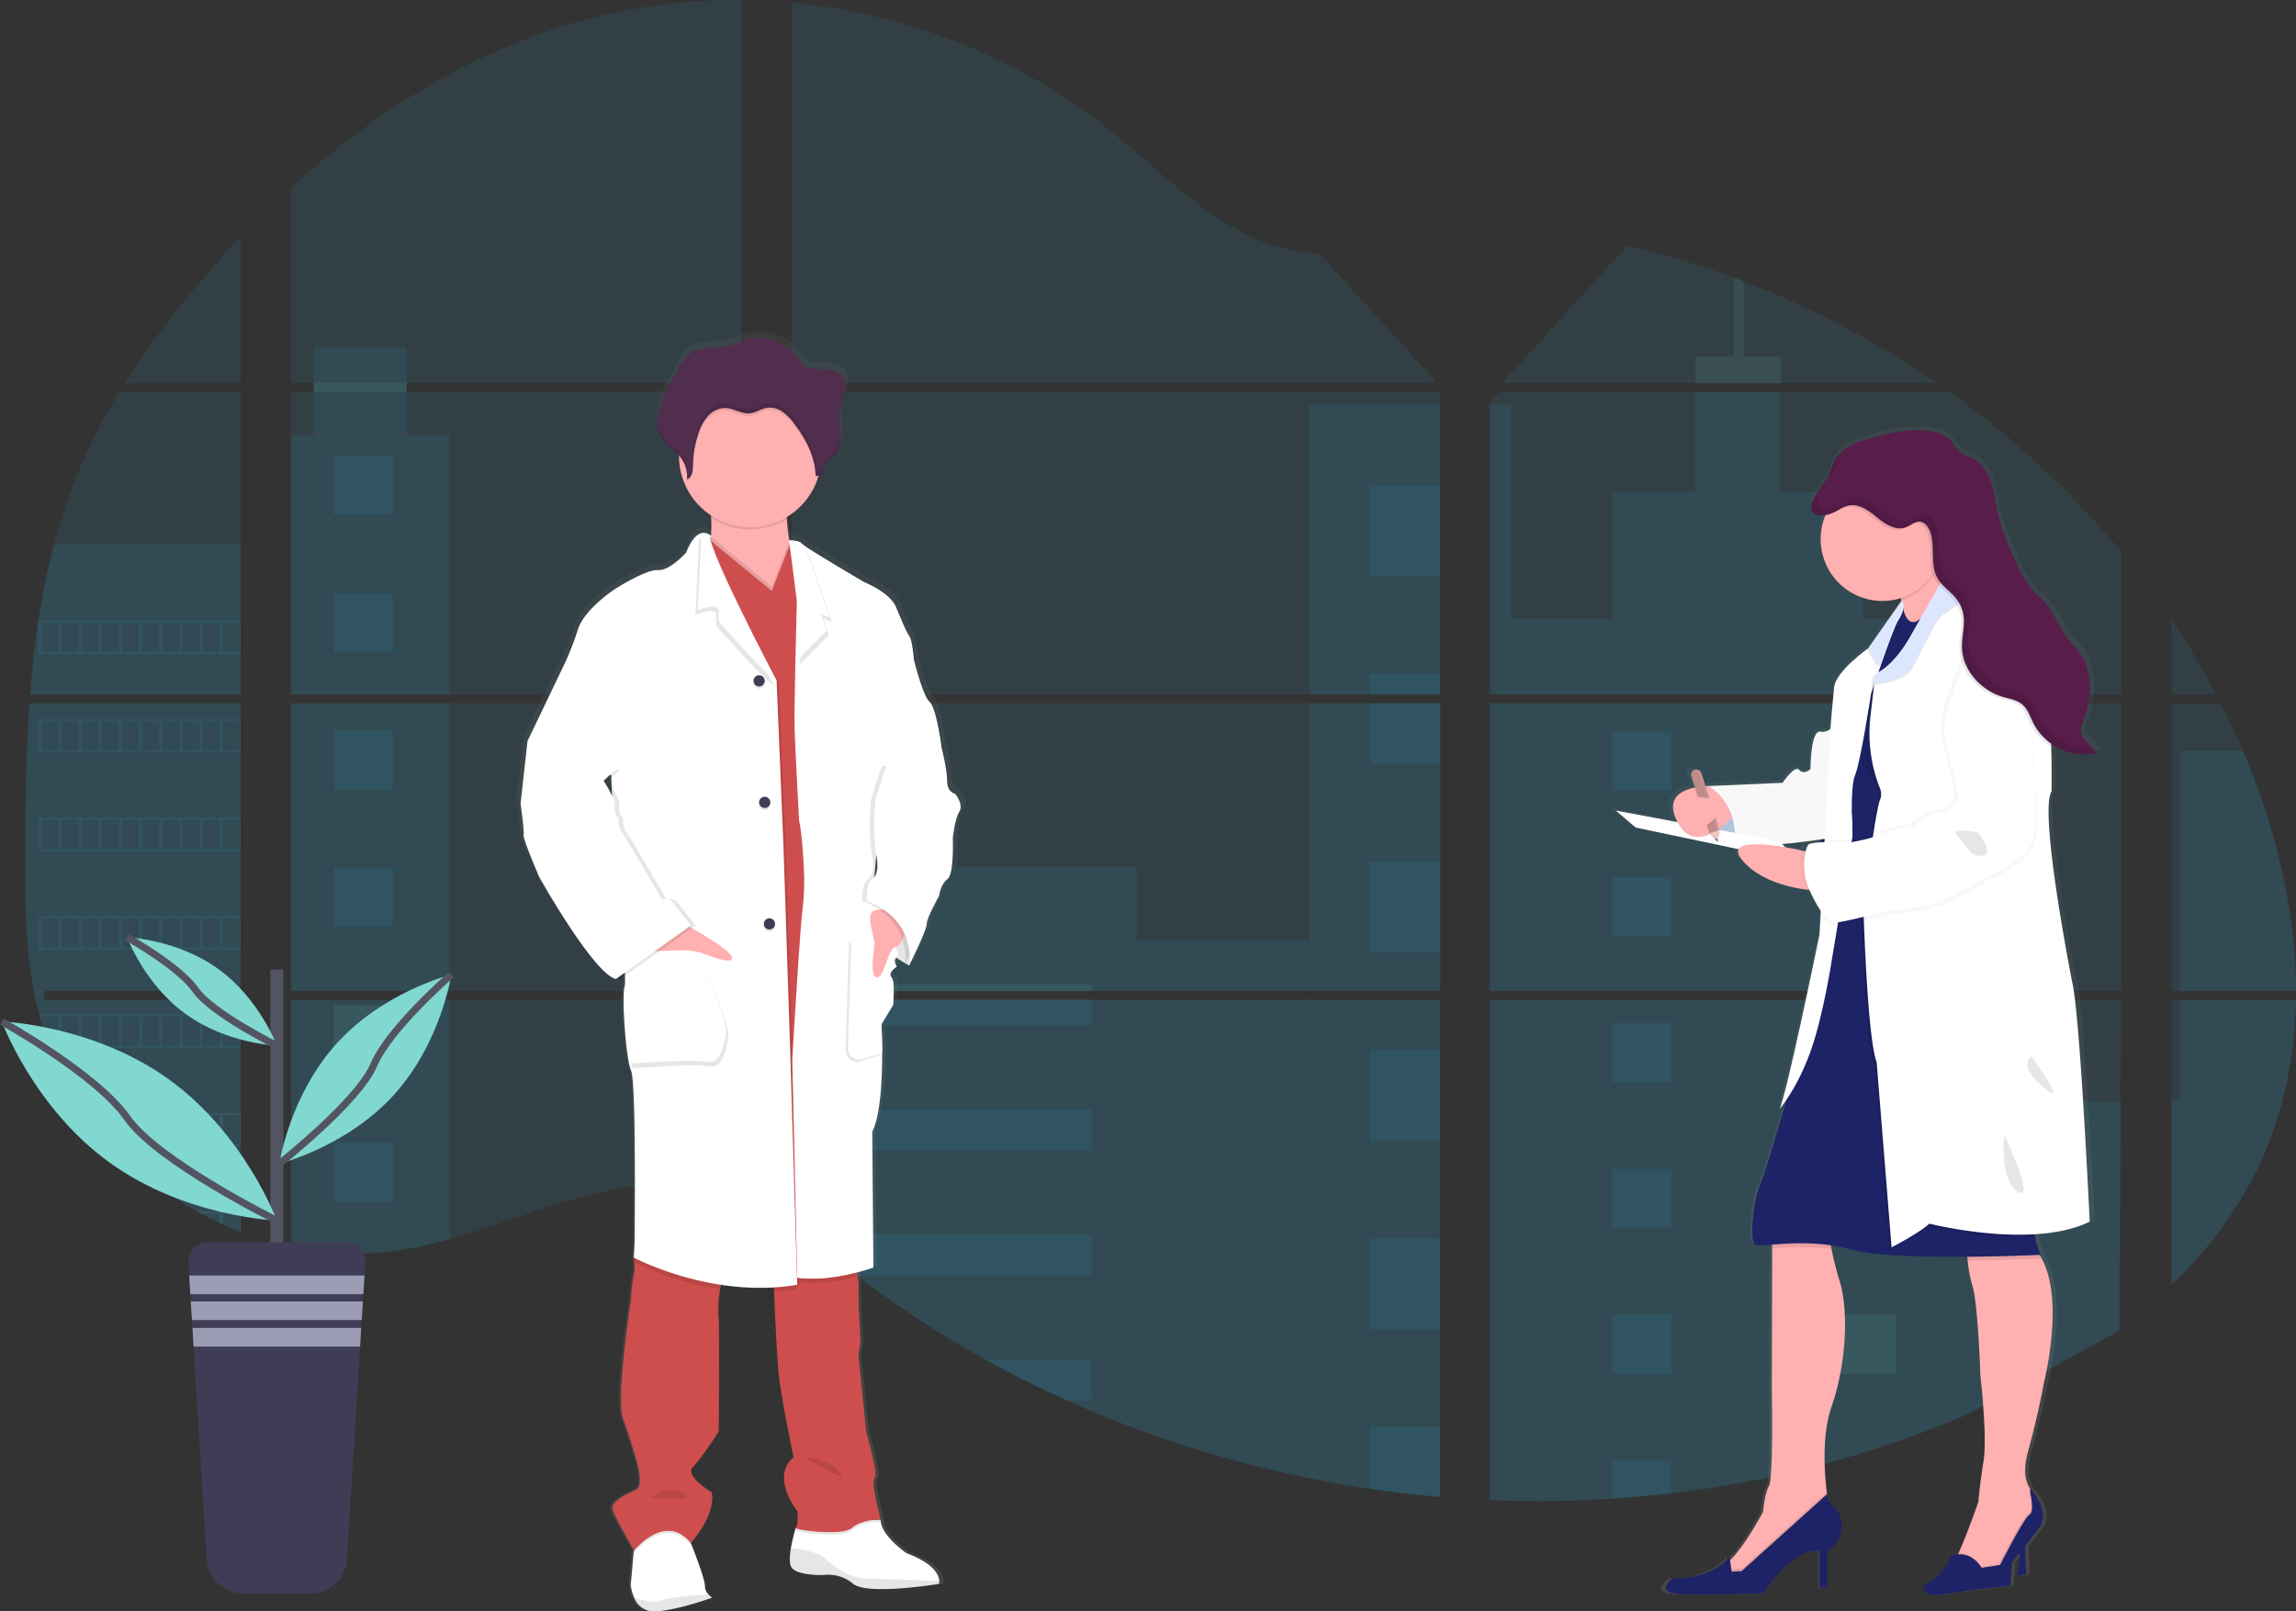 <svg xmlns="http://www.w3.org/2000/svg" xmlns:xlink="http://www.w3.org/1999/xlink" width="645.485" height="453" viewBox="0 0 645.485 453">
  <rect x="0" y="0" width="645.485" height="453" fill="#333333" stroke="none"/>
  <defs>
    <linearGradient id="linear-gradient" x1="0.5" y1="1" x2="0.5" gradientUnits="objectBoundingBox">
      <stop offset="0" stop-color="gray" stop-opacity="0.251"/>
      <stop offset="0.54" stop-color="gray" stop-opacity="0.122"/>
      <stop offset="1" stop-color="gray" stop-opacity="0.102"/>
    </linearGradient>
    <linearGradient id="linear-gradient-2" x1="0.5" y1="1" x2="0.5" y2="0" xlink:href="#linear-gradient"/>
  </defs>
  <g id="Illustration" transform="translate(0.485 -40.178)">
    <path id="Path_128" data-name="Path 128" d="M60.216,396.83H119.57v80.9H64.562c-.146.83-.287,1.667-.439,2.5H119.57v65.243c-.1-.029-.187-.064-.281-.1-1.567-.62-3.123-1.275-4.679-1.977l-.994-.45q-2.339-1.105-4.679-2.339c-.544-.286-1.088-.585-1.626-.889A97.327,97.327,0,0,1,83.989,521.5c-.2-.193-.386-.4-.585-.585-.947-1.029-1.877-2.07-2.778-3.135l-.994-1.17c-1.064-1.3-2.094-2.643-3.094-4-.146-.2-.287-.4-.439-.585a87.066,87.066,0,0,1-10.059-18.188c-.082-.193-.152-.4-.228-.585q-1.2-3.1-2.135-6.258c-.269-.883-.526-1.754-.749-2.673-.082-.269-.152-.532-.216-.8C59.392,470.558,59,457.09,59,443.715v-4.679c0-5.41.064-10.854.158-16.293,0-1.409.058-2.813.088-4.228q.123-5.386.351-10.772c.035-1,.082-1.994.135-2.988a16.928,16.928,0,0,1,.088-1.719C59.959,400.953,60.076,398.889,60.216,396.83Z" transform="translate(-52.403 -158.974)" fill="#29abe3" opacity="0.1"/>
    <path id="Path_129" data-name="Path 129" d="M139.457,213.6H106.9a246.8,246.8,0,0,1,17.317-23.837c4.836-5.942,9.942-11.731,15.24-17.311Z" transform="translate(-72.29 -65.704)" fill="#29abe3" opacity="0.1"/>
    <path id="Path_130" data-name="Path 130" d="M120.566,247.09v85.068H61.4c0-.246.041-.5.058-.743.053-.673.105-1.345.164-2.012.064-.784.135-1.573.211-2.339s.158-1.7.246-2.55.17-1.708.269-2.556.187-1.7.292-2.538.2-1.7.31-2.538c.088-.7.181-1.4.275-2.1.134-.988.275-1.983.427-2.965a2.735,2.735,0,0,1,.064-.439,202.292,202.292,0,0,1,4.357-21.358,157.951,157.951,0,0,1,7.339-21.638,162.439,162.439,0,0,1,11.041-21.264Z" transform="translate(-53.4 -96.744)" fill="#29abe3" opacity="0.1"/>
    <path id="Path_131" data-name="Path 131" d="M186.8,256.331V337.2H313.355V256.331Zm0,83.369v69.45c.724.152,1.442.3,2.154.421.969.187,1.932.357,2.919.5.187.029.38.058.584.076.385.064.782.117,1.168.169.975.134,1.944.246,2.919.333.461.047.928.088,1.4.123l1.127.088h0c.613.047,1.22.082,1.822.1.374,0,.747.035,1.133.047h4.163c.5,0,1,0,1.5-.047h.035a7.857,7.857,0,0,0,1.045-.047,2.439,2.439,0,0,0,.292,0,6.027,6.027,0,0,0,.864-.041h.2l1.956-.152c.642-.058,1.29-.134,1.944-.2l1.331-.158a116.3,116.3,0,0,0,16.026-3.414c11.8-3.3,23.353-7.91,35.152-11.289,15.255-4.355,32.11-6.495,46.852-1.169V339.7ZM313.355,166.3V58.633a162.489,162.489,0,0,0-41.119,4.829c-32.046,8.062-60.8,25.547-85.437,47.878v54.952h6.352v2.5H186.8v85.047H313.355V168.794H219.231v-2.5ZM475.909,129.93a52.368,52.368,0,0,1-22.938-6.676c-13.632-7.424-24.521-18.888-36.687-28.563C391,74.54,359.652,62.38,327.489,59.364V166.3H508.153l.449-.474ZM509.817,426.4V339.7H472.634c-.1-.368-.2-.742-.315-1.117.111.374.2.748.309,1.117H327.513v62.7c1.378,1.023,2.738,2.1,4.087,3.192h0c1.454,1.169,2.89,2.4,4.332,3.613l1.454,1.2c.695.585,1.4,1.169,2.1,1.719q2.1,1.707,4.244,3.367c.706.585,1.43,1.111,2.148,1.66a292.586,292.586,0,0,0,35.981,23.565q4.221,2.338,8.518,4.566c1.909.976,3.83,1.947,5.757,2.888q4.344,2.122,8.757,4.092h0a321.271,321.271,0,0,0,85.238,24.863q9.8,1.45,19.681,2.28V426.39h.584Zm-182.3-257.6v85.041H509.841V168.794Zm0,87.537V337.2H509.841V256.331Zm196.48.029V337.2H701.328V256.331ZM700.68,432.815l.625-93.114H523.992V480.336a317.572,317.572,0,0,0,34.27-.409h.2q8.174-.514,16.271-1.5h.123a299.332,299.332,0,0,0,83.6-22.337m77.065-186.445c-.666-1.573-1.36-3.133-2.067-4.677-1.319-2.923-2.715-5.764-4.151-8.605H715.469V337.2h34.983c-.017-22.893-5.8-46.276-14.911-67.585ZM715.469,339.73v80.089a114.72,114.72,0,0,0,24.176-32.65c7.21-14.9,10.509-31.024,10.777-47.452Zm0-106.934v21.045h12.541a228.082,228.082,0,0,0-12.523-21.075ZM595.2,137.741c-.922-.351-1.845-.707-2.773-1.052a252.9,252.9,0,0,0-29.956-9.014l-34.084,37.455h0l-.654.7.438.479H649.479a259.338,259.338,0,0,0-54.26-28.592Zm57.833,31.083H526.479l-2.487,2.28v82.732H701.352V213.761a252.816,252.816,0,0,0-48.3-44.967Z" transform="translate(-105.463 -18.446)" fill="#29abe3" opacity="0.1"/>
    <path id="Path_132" data-name="Path 132" d="M120.566,320.46v42.16H61.4c0-.246.041-.5.058-.743.053-.673.105-1.345.164-2.012.064-.784.135-1.573.211-2.339s.158-1.7.246-2.55.17-1.708.269-2.556.187-1.7.292-2.538.2-1.7.31-2.538c.088-.7.181-1.4.275-2.1.134-.988.275-1.983.427-2.965a2.735,2.735,0,0,1,.064-.439,202.29,202.29,0,0,1,4.357-21.358Z" transform="translate(-53.4 -127.218)" fill="#29abe3" opacity="0.1"/>
    <path id="Path_133" data-name="Path 133" d="M60.216,396.83H119.57v80.9H64.562c-.146.83-.287,1.667-.439,2.5H119.57v65.243c-.1-.029-.187-.064-.281-.1-1.567-.62-3.123-1.275-4.679-1.977l-.994-.45q-2.339-1.105-4.679-2.339c-.544-.286-1.088-.585-1.626-.889A97.327,97.327,0,0,1,83.989,521.5c-.2-.193-.386-.4-.585-.585-.947-1.029-1.877-2.07-2.778-3.135l-.994-1.17c-1.064-1.3-2.094-2.643-3.094-4-.146-.2-.287-.4-.439-.585a87.066,87.066,0,0,1-10.059-18.188c-.082-.193-.152-.4-.228-.585q-1.2-3.1-2.135-6.258c-.269-.883-.526-1.754-.749-2.673-.082-.269-.152-.532-.216-.8C59.392,470.558,59,457.09,59,443.715v-4.679c0-5.41.064-10.854.158-16.293,0-1.409.058-2.813.088-4.228q.123-5.386.351-10.772c.035-1,.082-1.994.135-2.988a16.928,16.928,0,0,1,.088-1.719C59.959,400.953,60.076,398.889,60.216,396.83Z" transform="translate(-52.403 -158.974)" fill="#29abe3" opacity="0.1"/>
    <path id="Path_134" data-name="Path 134" d="M184.188,191.759v72.892H139.56V191.759h6.363V167.08h26.118v24.679Z" transform="translate(-58.223 -29.234)" fill="#29abe3" opacity="0.1"/>
    <rect id="Rectangle_5" data-name="Rectangle 5" width="44.622" height="80.898" transform="translate(81.343 237.871)" fill="#29abe3" opacity="0.1"/>
    <path id="Path_135" data-name="Path 135" d="M186.8,539.44h44.628v67.255a116.443,116.443,0,0,1-16.053,3.409l-1.333.164c-.655.076-1.3.14-1.947.2s-1.31.111-1.959.152h-.2c-.281,0-.585.035-.86.041h-.3c-.351,0-.7.035-1.053.047h0c-.5.029-.994.035-1.5.041h-4.141l-1.129-.041c-.585,0-1.216-.064-1.825-.105h0L198,610.525l-1.4-.129c-.982-.088-1.959-.2-2.924-.333l-1.17-.164-.585-.082c-.977-.152-1.942-.316-2.924-.5-.719-.123-1.433-.275-2.158-.421Z" transform="translate(-105.463 -218.197)" fill="#29abe3" opacity="0.1"/>
    <rect id="Rectangle_6" data-name="Rectangle 6" width="36.797" height="81.495" transform="translate(367.55 153.912)" fill="#29abe3" opacity="0.1"/>
    <path id="Path_136" data-name="Path 136" d="M563.226,338.19v80.9H380.58V384.2h97.285v20.586h48.558V338.19Z" transform="translate(-158.752 -100.319)" fill="#29abe3" opacity="0.1"/>
    <path id="Path_137" data-name="Path 137" d="M611.045,625.388h-.585V678.46q-9.884-.836-19.708-2.275a322.156,322.156,0,0,1-85.419-24.925q-11.773-5.3-23.065-11.568a294.317,294.317,0,0,1-36.048-23.574q-4.3-3.3-8.5-6.749c-1.936-1.6-3.86-3.234-5.807-4.825-1.351-1.094-2.714-2.17-4.094-3.2v-62.7H573.177c-.1-.374-.2-.749-.3-1.117.111.368.216.743.316,1.117H610.46v86.706C610.659,625.359,610.852,625.376,611.045,625.388Z" transform="translate(-205.993 -217.441)" fill="#29abe3" opacity="0.1"/>
    <path id="Path_138" data-name="Path 138" d="M887.2,221.765H863.22v-7.451h10.749V192.12q1.4.509,2.784,1.047v21.147H887.2Z" transform="translate(-387.038 -73.902)" fill="#81d8d0" opacity="0.1"/>
    <path id="Path_139" data-name="Path 139" d="M903.922,332.158H786.209l.041.029-.053-.029H764.36V250.663h6.187V310.9h28.276V275.226h23.358V247.09h23.978v28.159h23.358v35.674h34.405Z" transform="translate(-346.218 -96.744)" fill="#29abe3" opacity="0.1"/>
    <path id="Path_140" data-name="Path 140" d="M764.36,396.82v80.9H903.922v-80.9ZM941.807,572.957,942,508.919H903.922V480.262H764.36v140.65a318.558,318.558,0,0,0,34.329-.409h.2q8.187-.515,16.3-1.5h.123a300.16,300.16,0,0,0,83.747-22.346" transform="translate(-346.218 -159.021)" fill="#29abe3" opacity="0.1"/>
    <path id="Path_141" data-name="Path 141" d="M1094.826,539.44h32.557c-.287,16.428-3.585,32.563-10.8,47.464a114.811,114.811,0,0,1-24.212,32.662V568.1h2.456Z" transform="translate(-482.401 -218.2)" fill="#29abe3" opacity="0.1"/>
    <path id="Path_142" data-name="Path 142" d="M1129.145,487.161H1096.57V419.55H1114.2C1123.32,440.867,1129.115,464.26,1129.145,487.161Z" transform="translate(-484.145 -168.388)" fill="#29abe3" opacity="0.1"/>
    <rect id="Rectangle_7" data-name="Rectangle 7" width="19.714" height="25.551" transform="translate(384.629 176.566)" fill="#29abe3" opacity="0.1"/>
    <rect id="Rectangle_8" data-name="Rectangle 8" width="19.714" height="5.883" transform="translate(384.629 229.51)" fill="#29abe3" opacity="0.1"/>
    <rect id="Rectangle_9" data-name="Rectangle 9" width="19.714" height="17.165" transform="translate(384.629 237.885)" fill="#29abe3" opacity="0.1"/>
    <rect id="Rectangle_10" data-name="Rectangle 10" width="19.714" height="25.551" transform="translate(384.629 282.447)" fill="#29abe3" opacity="0.1"/>
    <rect id="Rectangle_11" data-name="Rectangle 11" width="19.714" height="25.551" transform="translate(384.629 335.387)" fill="#29abe3" opacity="0.1"/>
    <path id="Path_143" data-name="Path 143" d="M726.128,673.779a3.234,3.234,0,0,1,.585.035h-.585v5.936H706.42V654.17h19.709Z" transform="translate(-321.792 -265.843)" fill="#29abe3" opacity="0.1"/>
    <path id="Path_144" data-name="Path 144" d="M726.128,744.71v19.738q-9.884-.836-19.709-2.275V744.71Z" transform="translate(-321.791 -303.458)" fill="#29abe3" opacity="0.1"/>
    <rect id="Rectangle_12" data-name="Rectangle 12" width="84.489" height="1.877" transform="translate(221.909 316.885)" fill="#81d8d0" opacity="0.1"/>
    <rect id="Rectangle_13" data-name="Rectangle 13" width="84.489" height="7.193" transform="translate(221.909 321.256)" fill="#29abe3" opacity="0.1"/>
    <rect id="Rectangle_14" data-name="Rectangle 14" width="84.489" height="11.568" transform="translate(221.909 352.017)" fill="#29abe3" opacity="0.1"/>
    <path id="Path_145" data-name="Path 145" d="M515.205,652.15v11.568H449.121q-4.3-3.287-8.5-6.749c-1.936-1.6-3.854-3.234-5.807-4.819Z" transform="translate(-208.818 -264.999)" fill="#29abe3" opacity="0.1"/>
    <path id="Path_146" data-name="Path 146" d="M550.956,712.228v11.556h-6.977q-11.761-5.3-23.06-11.574Z" transform="translate(-244.616 -289.965)" fill="#29abe3" opacity="0.1"/>
    <rect id="Rectangle_15" data-name="Rectangle 15" width="16.632" height="16.632" transform="translate(452.746 245.725)" fill="#29abe3" opacity="0.1"/>
    <rect id="Rectangle_16" data-name="Rectangle 16" width="16.632" height="16.632" transform="translate(93.32 168.26)" fill="#29abe3" opacity="0.1"/>
    <rect id="Rectangle_17" data-name="Rectangle 17" width="16.632" height="16.632" transform="translate(93.32 206.878)" fill="#29abe3" opacity="0.1"/>
    <rect id="Rectangle_18" data-name="Rectangle 18" width="16.632" height="16.632" transform="translate(93.32 245.497)" fill="#29abe3" opacity="0.1"/>
    <rect id="Rectangle_19" data-name="Rectangle 19" width="16.632" height="16.632" transform="translate(93.32 284.109)" fill="#29abe3" opacity="0.1"/>
    <rect id="Rectangle_20" data-name="Rectangle 20" width="16.632" height="16.632" transform="translate(93.32 322.727)" fill="#81d8d0" opacity="0.1"/>
    <rect id="Rectangle_21" data-name="Rectangle 21" width="16.632" height="16.632" transform="translate(93.32 361.345)" fill="#29abe3" opacity="0.1"/>
    <rect id="Rectangle_22" data-name="Rectangle 22" width="16.632" height="16.632" transform="translate(515.974 245.725)" fill="#81d8d0" opacity="0.1"/>
    <rect id="Rectangle_23" data-name="Rectangle 23" width="16.632" height="16.632" transform="translate(452.746 286.734)" fill="#29abe3" opacity="0.1"/>
    <rect id="Rectangle_24" data-name="Rectangle 24" width="16.632" height="16.632" transform="translate(515.974 286.734)" fill="#81d8d0" opacity="0.1"/>
    <rect id="Rectangle_25" data-name="Rectangle 25" width="16.632" height="16.632" transform="translate(452.746 327.737)" fill="#29abe3" opacity="0.1"/>
    <rect id="Rectangle_26" data-name="Rectangle 26" width="16.632" height="16.632" transform="translate(515.974 327.737)" fill="#81d8d0" opacity="0.1"/>
    <rect id="Rectangle_27" data-name="Rectangle 27" width="16.632" height="16.632" transform="translate(452.746 368.746)" fill="#29abe3" opacity="0.1"/>
    <rect id="Rectangle_28" data-name="Rectangle 28" width="16.632" height="16.632" transform="translate(515.974 368.746)" fill="#81d8d0" opacity="0.1"/>
    <rect id="Rectangle_29" data-name="Rectangle 29" width="16.632" height="16.632" transform="translate(452.746 409.736)" fill="#29abe3" opacity="0.1"/>
    <rect id="Rectangle_30" data-name="Rectangle 30" width="16.632" height="16.632" transform="translate(515.974 409.736)" fill="#81d8d0" opacity="0.1"/>
    <path id="Path_147" data-name="Path 147" d="M775.83,713.056V702.33h16.626v9.2Z" transform="translate(-323.084 -251.574)" fill="#29abe3" opacity="0.1"/>
    <path id="Path_148" data-name="Path 148" d="M65.24,357v9.515h56.921V357Zm5.673,8.919H66.269v-8.334h4.679Zm5.667,0H71.9v-8.334H76.58Zm5.655,0H77.556v-8.334h4.679Zm5.667,0H83.229v-8.334h4.679Zm5.661,0H88.884v-8.334h4.679Zm5.667,0H94.551v-8.334H99.23Zm5.667,0h-4.679v-8.334H104.9Zm5.661,0h-4.679v-8.334h4.679Zm5.661,0H111.54v-8.334h4.679Zm5.661,0H117.2v-8.334h4.679Z" transform="translate(-54.994 -142.392)" fill="#29abe3" opacity="0.1"/>
    <path id="Path_149" data-name="Path 149" d="M65.24,404.34v9.515h56.921V404.34Zm5.673,8.913H66.269v-8.31h4.679Zm5.667,0H71.9v-8.31H76.58Zm5.655,0H77.556v-8.31h4.679Zm5.667,0H83.229v-8.31h4.679Zm5.661,0H88.884v-8.31h4.679Zm5.667,0H94.551v-8.31H99.23Zm5.667,0h-4.679v-8.31H104.9Zm5.661,0h-4.679v-8.31h4.679Zm5.661,0H111.54v-8.31h4.679Zm5.661,0H117.2v-8.31h4.679Z" transform="translate(-54.994 -162.057)" fill="#29abe3" opacity="0.1"/>
    <path id="Path_150" data-name="Path 150" d="M65.24,451.7v9.533h56.921V451.7Zm5.673,8.913H66.269V452.3h4.679Zm5.667,0H71.9V452.3H76.58Zm5.655,0H77.556V452.3h4.679Zm5.667,0H83.229V452.3h4.679Zm5.661,0H88.884V452.3h4.679Zm5.667,0H94.551V452.3H99.23Zm5.667,0h-4.679V452.3H104.9Zm5.661,0h-4.679V452.3h4.679Zm5.661,0H111.54V452.3h4.679Zm5.661,0H117.2V452.3h4.679Z" transform="translate(-54.994 -181.731)" fill="#29abe3" opacity="0.1"/>
    <path id="Path_151" data-name="Path 151" d="M65.24,499.06v9.5h56.921v-9.5Zm5.673,8.913H66.269v-8.322h4.679Zm5.667,0H71.9v-8.322H76.58Zm5.655,0H77.556v-8.322h4.679Zm5.667,0H83.229v-8.322h4.679Zm5.661,0H88.884v-8.322h4.679Zm5.667,0H94.551v-8.322H99.23Zm5.667,0h-4.679v-8.322H104.9Zm5.661,0h-4.679v-8.322h4.679Zm5.661,0H111.54v-8.322h4.679Zm5.661,0H117.2v-8.322h4.679Z" transform="translate(-54.994 -201.404)" fill="#29abe3" opacity="0.1"/>
    <path id="Path_152" data-name="Path 152" d="M65.66,546.41c.228.895.485,1.79.754,2.673v-2.076h4.679v8.316h-2.5c.076.193.152.4.228.585h53.517v-9.5Zm11.112,8.913H72.093v-8.316h4.679Zm5.655,0H77.748v-8.316h4.679Zm5.667,0H83.4v-8.316h4.679Zm5.661,0H89.076v-8.316h4.679Zm5.667,0H94.743v-8.316h4.679Zm5.667,0H100.41v-8.316h4.679Zm5.661,0h-4.679v-8.316h4.679Zm5.661,0h-4.679v-8.316h4.679Zm5.661,0h-4.679v-8.316h4.679Z" transform="translate(-55.168 -221.074)" fill="#29abe3" opacity="0.1"/>
    <path id="Path_153" data-name="Path 153" d="M88.26,593.77c.146.187.287.4.439.585h3.094v3.994c.333.4.661.8,1,1.17v-5.187h4.679v8.345H95.576c.187.193.368.4.585.585h35.575V593.77Zm14.86,8.907H98.442v-8.31h4.679Zm5.667,0h-4.679v-8.31h4.679Zm5.667,0h-4.679v-8.31h4.679Zm5.661,0h-4.679v-8.31h4.679Zm5.661,0H121.1v-8.31h4.679Zm5.661,0h-4.679v-8.31h4.679Z" transform="translate(-64.551 -240.747)" fill="#81d8d0" opacity="0.1"/>
    <path id="Path_154" data-name="Path 154" d="M141.65,641.12c.532.3,1.076.585,1.626.889v-.292h4.679v2.632l.994.462v-3.094h4.679v5.059a1.46,1.46,0,0,0,.281.105v-5.76Z" transform="translate(-86.718 -260.416)" fill="#81d8d0" opacity="0.1"/>
    <path id="Path_155" data-name="Path 155" d="M550.952,330.369Zm-36.025,172.6ZM477.341,415.15c.111.374.2.749.31,1.117h0C477.557,415.9,477.458,415.525,477.341,415.15Zm73.612-84.8ZM197.72,242.78v2.5h26.124v-2.5ZM514.927,502.973ZM477.341,415.15c.111.374.2.749.31,1.117h0C477.557,415.9,477.458,415.525,477.341,415.15Zm73.612-84.8Zm-36.025,172.6ZM477.341,415.15c.111.374.2.749.31,1.117h0C477.557,415.9,477.458,415.525,477.341,415.15Z" transform="translate(-109.997 -95.004)" fill="#81d8d0" opacity="0.1"/>
    <path id="Path_156" data-name="Path 156" d="M420.316,346.9s-2.3-.322-2.3-3.679-1.649-9.626-1.649-9.626h0c0-.029-1.427-10.919-3.4-12.65s-4.5-11.9-4.5-11.9-.433-5.515-1.316-6.7-2.076-4.094-3.836-8.24-9.1-7.018-9.1-7.018-13.27-7.7-17.03-10.205h0a5.766,5.766,0,0,1-.953-.719c-.655-.86-3.509-.877-3.509-.877a57.5,57.5,0,0,1-.678-6.006,4.578,4.578,0,0,0-.029-.632,20.235,20.235,0,0,0,8.9-11.006c.07-.222.129-.456.193-.678a1.9,1.9,0,0,0,1.14-1.029A21.447,21.447,0,0,1,383,253.6a8.811,8.811,0,0,1,2.164-1.9c1.86-1.579,2.339-4.24,2.252-6.661-.058-1.959-.374-3.936-.251-5.883l.035-.491c.035-.292.076-.585.129-.866.287-1.45.912-2.819,1.263-4.258a5.477,5.477,0,0,0-.433-4.3c-1.2-1.819-3.7-2.181-5.889-2.369-2.486-.211-4.708.064-6.3-2a22.449,22.449,0,0,0-2.5-3.024c-.327-.3-3.509-2.246-3.509-2.374a14.217,14.217,0,0,0-9.913-.76c-1.649.48-3.2,1.263-4.877,1.655-3.608.854-7.761-.07-10.825,1.994a12.724,12.724,0,0,0-3.69,4.842q-1.17,2.24-2.374,4.474a28.982,28.982,0,0,0-3.152,7.655,12.153,12.153,0,0,0-.211,1.79h0v.953a3.145,3.145,0,0,0,.035.585c.035.181.029.24.047.363s.047.4.082.585.105.515.175.772c.029.111.07.216.105.322.058.2.129.392.2.585.041.1.082.2.129.3a5.473,5.473,0,0,0,.3.585c.047.082.082.158.129.234a7.754,7.754,0,0,0,.538.784c1.251,1.561,3.094,2.556,4.456,4.018v.655a20.018,20.018,0,0,0,9.112,16.346c0,.222.029.45.041.673a33.466,33.466,0,0,1-.064,5.211,2.456,2.456,0,0,0-1.942-.866,2.8,2.8,0,0,0-.749.064l-.053-.041h0v.053c-1.287.316-2.871,1.655-4.386,5.462,0,0-4.608,5.193-8.117,4.977s-12.392,5.4-12.392,5.4-8.667,5.626-10.527,11.357a80.042,80.042,0,0,1-3.731,9.521L297.6,332.106h0l-1.977,17.515s1.094,7.79.877,8.977,4.5,11.9,4.5,11.9,15.574,27.364,21.937,28.767l.456-.322a3.733,3.733,0,0,0,.86.322l1.31-.924a14.269,14.269,0,0,1-.1,3.088c-.877,2.7.327,20.334,1.86,23.791s.988,48.774.988,48.774l-.216,4a1.7,1.7,0,0,0,.053.351l-.053.947.158.082a11.262,11.262,0,0,1-.158,3.807,42.335,42.335,0,0,0-.772,6.714s-4.38,28-2.3,33.627,3.842,11.79,3.842,11.79,2.193,7.018.105,8.217-8.024,3.211-6.8,6.135c1.111,2.7,5.328,9.942,5.953,11l-.053.556-.86,9.316a11.7,11.7,0,0,0,.988,3.556,6.127,6.127,0,0,0,6.252,3.906c.585-.041,1.263-.111,1.918-.2a82.9,82.9,0,0,0,14.211-3.7,5.794,5.794,0,0,1-1.111-.918h0a3.211,3.211,0,0,1-.977-2.339c.094-1.7-3.082-9.778-3.871-11.767-.123-.287-.187-.45-.187-.45s7.24-7.568,6.035-14.275c0,0-8.012-4.679-5.375-7.246s7.351-9.942,7.351-9.942.216-27.574,0-31.691a34.1,34.1,0,0,1,.4-8.556c.088-.427.193-.842.3-1.251a76.334,76.334,0,0,0,11.018.836c1.345,0,2.714,0,4.094-.082q0,.585.053,1.263c.3,6.831.871,18.808,1.333,23.258.655,6.38,4.275,23.574,4.275,23.574s-6.907,4.433,1.2,15.357c0,0,0,3.959-.538,4.532h0a49.569,49.569,0,0,0-1.386,5.708c-.339,2.059-.48,4.141.07,5.223,1.316,2.585,9.211,2.374,9.211,2.374h0l.193-.035a11.316,11.316,0,0,1,8.357,2.521c3,2.409,14.387,1.351,20.551.585,2.415-.3,4.029-.585,4.029-.585a2.341,2.341,0,0,0,.082-.842h0c-.064-1.515-1.252-4.837-9.3-7.8,0,0-7.568-5.088-7.462-9.521h-1.035a8.262,8.262,0,0,1,1.047,0s-2.965-10.819-1.754-11.7-2.415-12.866-2.415-12.866-2.076-20.118-2.187-21.527a12.279,12.279,0,0,1,.544-3.567l-.544-11.03s-.105-3.667,0-4.86a24.289,24.289,0,0,0-.252-3.094c-.053-.409-.105-.836-.164-1.257,2.836-.719,4.679-1.386,4.679-1.386l-.328-38.394c2.409-4.679,2.854-14.942,2.842-22.223,0-4.679-.211-8.141-.211-8.141l3.293-5.375s.76-6.433-.444-7.842a1.35,1.35,0,0,1,.146-1.842,6.114,6.114,0,0,1,.719-.491s-.035-.053-.076-.129a5.812,5.812,0,0,1,.731-.521s-1.17-1.813-.123-2.579c.982.667,1.86,1.17,2.526,1.579-.047.427-.094.673-.094.673l.281-.585,1.035.585s5.158-10.275,5.047-11.79,3.509-7.9,3.509-7.9.439-3.351,2.415-4.755,1.532-11.574,1.532-11.574.55-5.3,1.866-7.462S420.316,346.9,420.316,346.9Zm-98.695-4.509.1,2.45-1.006-1.62Z" transform="translate(-150.912 -84.845)" fill="url(#linear-gradient)"/>
    <path id="Path_157" data-name="Path 157" d="M477.135,502.808l-1.263,5.38s-10.117-5.164-11.942-11.726,3.053-9.053,3.053-9.053l9.427,3.994Z" transform="translate(-220.723 -196.568)" fill="#fff"/>
    <path id="Path_158" data-name="Path 158" d="M477.135,502.808l-1.263,5.38s-10.117-5.164-11.942-11.726,3.053-9.053,3.053-9.053l9.427,3.994Z" transform="translate(-220.723 -196.568)" opacity="0.1"/>
    <path id="Path_159" data-name="Path 159" d="M373.46,811.725s-9.357,3.439-15.79,3.871a6.008,6.008,0,0,1-6.135-3.883,11.752,11.752,0,0,1-.965-3.538l.836-9.269.444-4.936,13.667-3.55,1.936,5.918.181.45c.778,1.977,3.895,10.018,3.8,11.7a3.193,3.193,0,0,0,.959,2.31,5.566,5.566,0,0,0,1.064.93Z" transform="translate(-173.731 -322.435)" fill="#fff"/>
    <path id="Path_160" data-name="Path 160" d="M469.18,806.575a2.339,2.339,0,0,1-.082.836s-20.013,3.339-24.106,0a10.843,10.843,0,0,0-8.421-2.468s-7.743.211-9.036-2.339c-.538-1.07-.4-3.146-.064-5.193a49.487,49.487,0,0,1,1.357-5.679l.31-.246,1.842-1.48,21.568-.638h.164c-.105,4.41,7.322,9.468,7.322,9.468C467.923,801.762,469.086,805.067,469.18,806.575Z" transform="translate(-205.616 -321.999)" fill="#fff"/>
    <path id="Path_161" data-name="Path 161" d="M469.182,812.284a2.387,2.387,0,0,1-.088.836s-20.007,3.339-24.1,0a10.842,10.842,0,0,0-8.416-2.468s-7.749.211-9.036-2.339c-.538-1.076-.4-3.146-.07-5.193,2.983.3,7.69,1.041,9.538,2.813,2.8,2.7,7.533,5.386,10.439,5.6C449.725,811.676,463.334,812.109,469.182,812.284Z" transform="translate(-205.618 -327.708)" opacity="0.1"/>
    <path id="Path_162" data-name="Path 162" d="M374.149,826.211s-9.357,3.439-15.79,3.872a5.992,5.992,0,0,1-6.129-3.889c2.38.8,5.684,1.643,7.421.871,2.059-.912,9.357-1.5,13.451-1.754a5.767,5.767,0,0,0,1.047.9Z" transform="translate(-174.421 -336.921)" opacity="0.1"/>
    <path id="Path_163" data-name="Path 163" d="M402.405,328.089c-7.72-3-17.65-12.913-15.17-17.545a10.363,10.363,0,0,0,.965-3.719,33.966,33.966,0,0,0,.07-5.263A72.068,72.068,0,0,0,387.235,293s24.1.544,22.7,4.094a13.272,13.272,0,0,0-.363,4.872c.111,2.023.4,4.31.708,6.246.421,2.655.842,4.679.842,4.679s-1.474,2.064-2.339,2.176S413.482,332.364,402.405,328.089Z" transform="translate(-188.826 -115.81)" fill="#ffb0b1"/>
    <path id="Path_164" data-name="Path 164" d="M368.2,796.789l-.181.2c-7.205-8.714-15.919,2.146-15.919,2.146l-.129-.228.445-4.936,13.667-3.55,1.936,5.918Z" transform="translate(-174.311 -322.435)" opacity="0.1"/>
    <path id="Path_165" data-name="Path 165" d="M453.9,789.967s-5.263-.111-8.071,2.368-16.375.538-15.79,0a1.924,1.924,0,0,0,.3-.889l1.842-1.48,21.568-.637C453.833,789.722,453.9,789.967,453.9,789.967Z" transform="translate(-206.789 -321.983)" opacity="0.1"/>
    <path id="Path_166" data-name="Path 166" d="M372.938,665.21a16.278,16.278,0,0,0-.889,3,34.333,34.333,0,0,0-.4,8.515c.216,4.094,0,31.528,0,31.528s-4.626,7.316-7.205,9.9,5.263,7.211,5.263,7.211c1.17,6.667-5.918,14.2-5.918,14.2-7.205-8.714-15.919,2.152-15.919,2.152s-4.737-8.187-5.918-11.112,4.626-4.948,6.667-6.135-.1-8.188-.1-8.188-1.725-6.135-3.772-11.731S347,671.088,347,671.088a43.18,43.18,0,0,1,.754-6.673,11.156,11.156,0,0,0,.158-3.79c-.035-.427-.076-.784-.105-1.023s-.053-.351-.053-.351l.082-.14,2.924-5.451S374.342,661.777,372.938,665.21Z" transform="translate(-170.082 -265.656)" fill="#ce4e4d"/>
    <path id="Path_167" data-name="Path 167" d="M449.41,737.057s-5.263-.111-8.071,2.339-16.375.538-15.79,0,.538-4.521.538-4.521c-7.959-10.866-1.17-15.276-1.17-15.276s-3.556-17.106-4.2-23.451c-.45-4.433-1.006-16.346-1.3-23.147-.129-2.924-.2-4.936-.2-4.936l6.5-1.31.836-.17,15.685-3.146s.433,2.924.725,5.316a24.838,24.838,0,0,1,.246,3.082c-.105,1.17,0,4.831,0,4.831l.532,10.977a12.468,12.468,0,0,0-.532,3.55c.105,1.4,2.146,21.41,2.146,21.41s3.55,11.942,2.339,12.8S449.41,737.057,449.41,737.057Z" transform="translate(-202.295 -269.716)" fill="#ce4e4d"/>
    <path id="Path_168" data-name="Path 168" d="M410.207,297.094a13.272,13.272,0,0,0-.363,4.872,20.03,20.03,0,0,1-21.3-.4A72.083,72.083,0,0,0,387.51,293S411.611,293.532,410.207,297.094Z" transform="translate(-189.101 -115.807)" opacity="0.1"/>
    <path id="Path_169" data-name="Path 169" d="M413.843,263.693a19.808,19.808,0,0,1-.983,6.2,20.013,20.013,0,0,1-39.031-5.725v-.48a20.011,20.011,0,1,1,40.022,0Z" transform="translate(-183.417 -95.322)" fill="#ffb0b1"/>
    <path id="Path_170" data-name="Path 170" d="M402.405,337.9c-7.72-3-17.65-12.913-15.17-17.545a10.363,10.363,0,0,0,.965-3.719l10.568,8.685,6.538,5.363,4.971-12.656c.421,2.655.842,4.679.842,4.679s-1.474,2.064-2.339,2.176S413.482,342.179,402.405,337.9Z" transform="translate(-188.826 -125.628)" opacity="0.1"/>
    <path id="Path_171" data-name="Path 171" d="M377.347,317l-8.825,148.252L357.012,466l-29.8-85.963L332.1,277.982l1.029-21.562L346.38,267.3l6.544,5.363,5.117-13.024,9.515,8.293Z" transform="translate(-136.441 -66.387)" fill="#ce4e4d"/>
    <path id="Path_172" data-name="Path 172" d="M377.177,665.243a16.268,16.268,0,0,0-.889,3,84.8,84.8,0,0,1-24.13-7.538l-.158-.082.053-.941.029-.491,2.924-5.451S378.58,661.81,377.177,665.243Z" transform="translate(-174.327 -265.661)" opacity="0.1"/>
    <path id="Path_173" data-name="Path 173" d="M425.823,674.669a59.223,59.223,0,0,1-6.468.737c-.129-2.924-.2-4.936-.2-4.936l6.5-1.31Z" transform="translate(-202.257 -272.064)" opacity="0.1"/>
    <path id="Path_174" data-name="Path 174" d="M448.11,668.806c-4.158,1.082-10.579,2.3-16.328,1.538l-.082-3.708,15.685-3.146S447.818,666.385,448.11,668.806Z" transform="translate(-207.484 -269.708)" opacity="0.1"/>
    <path id="Path_175" data-name="Path 175" d="M377.828,526.339c-23.978,4.094-45.938-7.644-45.938-7.644l.211-3.977s.544-45.084-.965-48.54-2.684-20.983-1.831-23.674-3.117-43.031-3.117-43.031l-.643-16.375L302,373.56l10.527-21.943a79.193,79.193,0,0,0,3.661-9.474c1.831-5.7,10.328-11.293,10.328-11.293s8.714-5.591,12.158-5.38,7.959-4.948,7.959-4.948c3.334-8.5,6.351-4.649,6.351-4.649a7.59,7.59,0,0,1-.164,1.257c-1.17,9.328,18.913,38.8,19.2,39.323h0l1.912,46.587L375.869,462Z" transform="translate(-153.543 -124.999)" opacity="0.1"/>
    <path id="Path_176" data-name="Path 176" d="M376.716,526.314c-23.978,4.094-45.944-7.644-45.944-7.644l.216-3.977s.544-45.084-.971-48.54-2.684-20.983-1.825-23.674-3.117-43.031-3.117-43.031l-.649-16.375L300.87,373.5,311.4,351.557a80.426,80.426,0,0,0,3.661-9.474c1.825-5.7,10.328-11.293,10.328-11.293s8.714-5.591,12.153-5.38,7.959-4.948,7.959-4.948c3.339-8.5,7.018-4.649,7.018-4.649,0,.4-.351.585-.164,1.257,2.573,9.047,18.27,38.8,18.556,39.323h0l1.936,46.587,1.936,58.956Z" transform="translate(-153.073 -124.974)" fill="#fff"/>
    <path id="Path_177" data-name="Path 177" d="M403.829,358.683c-2.579-1.076-16.241-16.673-16.241-16.673v-3.55c-.5-1.17-3.45-.456-5.848.363l1.029-21.562,1.17.971C386.5,327.272,403.53,358.162,403.829,358.683Z" transform="translate(-186.7 -125.889)" opacity="0.1"/>
    <path id="Path_178" data-name="Path 178" d="M404.935,356.473C402.35,355.4,388.688,339.8,388.688,339.8v-3.55c-.5-1.17-3.45-.456-5.848.363l1.035-21.562,1.17.971C387.612,325.062,404.648,355.958,404.935,356.473Z" transform="translate(-187.158 -124.971)" fill="#fff"/>
    <path id="Path_179" data-name="Path 179" d="M352.176,517.669c.322,0,16.673-1.719,16.673-1.719s9.9,19.469,9.252,24.206-1.825,8.93-5.807,8.187-21.434.585-21.434.585Z" transform="translate(-173.854 -208.427)" opacity="0.1"/>
    <path id="Path_180" data-name="Path 180" d="M351.066,515.459c.322,0,16.673-1.719,16.673-1.719s9.9,19.475,9.252,24.206-1.83,8.93-5.807,8.187-21.434.585-21.434.585Z" transform="translate(-173.392 -207.508)" fill="#fff"/>
    <path id="Path_181" data-name="Path 181" d="M366.722,501.05s15.007,8.065,15.328,10.527-7.638-1.076-9.357-1.5a21.4,21.4,0,0,0-3.445-.538l-11.468.31Z" transform="translate(-176.732 -202.231)" fill="#ffb0b1"/>
    <ellipse id="Ellipse_16" data-name="Ellipse 16" cx="1.579" cy="1.579" rx="1.579" ry="1.579" transform="translate(211.347 230.633)" opacity="0.1"/>
    <ellipse id="Ellipse_17" data-name="Ellipse 17" cx="1.579" cy="1.579" rx="1.579" ry="1.579" transform="translate(211.347 229.99)" fill="#3f3d56"/>
    <ellipse id="Ellipse_18" data-name="Ellipse 18" cx="1.579" cy="1.579" rx="1.579" ry="1.579" transform="translate(214.249 298.961)" opacity="0.1"/>
    <ellipse id="Ellipse_19" data-name="Ellipse 19" cx="1.579" cy="1.579" rx="1.579" ry="1.579" transform="translate(214.249 298.312)" fill="#3f3d56"/>
    <ellipse id="Ellipse_20" data-name="Ellipse 20" cx="1.579" cy="1.579" rx="1.579" ry="1.579" transform="translate(212.918 264.797)" opacity="0.1"/>
    <ellipse id="Ellipse_21" data-name="Ellipse 21" cx="1.579" cy="1.579" rx="1.579" ry="1.579" transform="translate(212.918 264.154)" fill="#3f3d56"/>
    <path id="Path_182" data-name="Path 182" d="M456.363,433.566s1.076,1.614,0,2.369.105,2.579.105,2.579-2.684,1.573-1.5,2.988.433,7.807.433,7.807l-3.228,5.345s.193,3.445.2,8.1c0,7.263-.427,17.474-2.79,22.13l.327,38.195s-11.3,4.129-20.767,2.872l-1.4-61.289s2.047-34.756,2.8-41.423a69.412,69.412,0,0,0,.538-10.439s-.322-10.433-1.4-15.276c0,0-1.17-20.978-1.287-26.785-.053-2.778.094-10.884.257-18.592.181-8.427.386-16.375.386-16.375l-2.135-16.89s2.135-.216,2.778.643a6.154,6.154,0,0,0,.936.719h0c3.684,2.491,16.7,10.153,16.7,10.153s7.205,2.866,8.93,6.971,2.924,7.018,3.76,8.188,1.292,6.667,1.292,6.667,2.48,10.117,4.415,11.831,3.351,12.615,3.351,12.615L451.96,390.12s-1.5,22.375-1.825,23.241S456.363,433.566,456.363,433.566Z" transform="translate(-205.502 -126.599)" fill="#fff"/>
    <path id="Path_183" data-name="Path 183" d="M456.983,433.434s1.07,1.614,0,2.369.1,2.579.1,2.579-2.667,1.591-1.5,3.006.433,7.807.433,7.807l-3.228,5.345s.193,3.445.211,8.1c0,7.263-.427,17.474-2.79,22.13l.322,38.195s-11.322,4.129-20.773,2.871l-1.4-61.289s2.047-34.756,2.8-41.423a68.766,68.766,0,0,0,.532-10.439s-.322-10.433-1.4-15.276c0,0-1.17-20.978-1.292-26.785-.053-2.778.1-10.884.257-18.591.181-8.427.386-16.375.386-16.375L426.83,318.54s2.819,0,3.468.871a5.549,5.549,0,0,0,.936.719h0c3.684,2.491,16.708,10.152,16.708,10.152s7.2,2.866,8.924,6.971,2.924,7.018,3.766,8.187,1.287,6.667,1.287,6.667,2.48,10.117,4.415,11.831,3.333,12.591,3.333,12.591l-17.106,13.451s-1.5,22.375-1.831,23.241S456.983,433.434,456.983,433.434Z" transform="translate(-205.473 -126.466)" fill="#fff"/>
    <path id="Path_184" data-name="Path 184" d="M436.958,341.532l1.544,4.5-8.129,8.188c.181-8.421.386-16.375.386-16.375L427.94,320.73s2.819,0,3.468.871a5.335,5.335,0,0,0,.936.713h0l6.913,19.942Z" transform="translate(-205.917 -127.329)" opacity="0.1"/>
    <path id="Path_185" data-name="Path 185" d="M435.848,339.322l1.55,4.5-8.129,8.188c.181-8.427.386-16.375.386-16.375L426.83,318.52s2.825,0,3.468.871a5.849,5.849,0,0,0,.936.719h0l6.918,19.937Z" transform="translate(-205.455 -126.411)" fill="#fff"/>
    <path id="Path_186" data-name="Path 186" d="M413.843,263.693a19.807,19.807,0,0,1-.982,6.2.836.836,0,0,1-.632-.158c-.152-5.263-2.743-10.205-5.93-14.41A15.142,15.142,0,0,0,403.083,252a6.293,6.293,0,0,0-4.363-1.234c-1.755.24-3.3,1.433-5.076,1.585-2.339.193-4.433-1.427-6.755-1.509a6.638,6.638,0,0,0-4.965,2.3,13.62,13.62,0,0,0-2.661,4.936,28.88,28.88,0,0,0-1.485,8.515c-.029,1.638-.187,3.69-1.708,4.287a8.737,8.737,0,0,0-2.2-6.673l-.035-.035v-.48a20.011,20.011,0,1,1,40.022,0Z" transform="translate(-183.417 -95.32)" opacity="0.1"/>
    <path id="Path_187" data-name="Path 187" d="M397.784,222.64a13.779,13.779,0,0,0-9.72-.76c-1.62.48-3.146,1.257-4.79,1.649-3.509.848-7.6-.07-10.615,1.983a12.694,12.694,0,0,0-3.614,4.813l-2.339,4.456a28.918,28.918,0,0,0-3.094,7.6,9.707,9.707,0,0,0,1.491,7.848c1.24,1.573,3.07,2.562,4.415,4.041a8.772,8.772,0,0,1,2.2,6.667c1.526-.585,1.672-2.643,1.708-4.281a28.88,28.88,0,0,1,1.485-8.515,13.575,13.575,0,0,1,2.661-4.936,6.649,6.649,0,0,1,4.965-2.3c2.339.082,4.439,1.7,6.755,1.5,1.755-.146,3.31-1.345,5.076-1.579a6.269,6.269,0,0,1,4.363,1.234,14.983,14.983,0,0,1,3.211,3.334c3.193,4.2,5.784,9.135,5.936,14.41.661.485,1.614-.146,1.942-.895a21.359,21.359,0,0,1,.754-2.339,8.627,8.627,0,0,1,2.117-1.883c1.825-1.573,2.281-4.222,2.211-6.626s-.538-4.842-.082-7.205c.275-1.45.895-2.807,1.234-4.24a5.544,5.544,0,0,0-.421-4.275c-1.17-1.813-3.632-2.17-5.778-2.339-2.439-.211-4.62.058-6.176-1.994A22.4,22.4,0,0,0,401.223,225C400.913,224.7,397.784,222.768,397.784,222.64Z" transform="translate(-179.075 -86.037)" fill="#512e4e"/>
    <path id="Path_188" data-name="Path 188" d="M307.807,426.429l-6.111-11.3-1.936,17.434s1.076,7.743.86,8.93,4.41,11.831,4.41,11.831,15.281,27.218,21.521,28.621l21.083-15.065-5.591-7.1s-1.936-.754-2.421,0c0,0-10.381-17.86-11.457-19.153s-.866-3.872-.866-3.872-1.614-1.719-1.076-3.333-3.117-7.211-3.117-7.211l3.333-3.117Z" transform="translate(-152.599 -166.552)" opacity="0.1"/>
    <path id="Path_189" data-name="Path 189" d="M301.1,412.93l-1.614,1.287L297.55,431.65s1.076,7.743.86,8.93,4.415,11.831,4.415,11.831,15.276,27.218,21.516,28.621l21.089-15.065-5.6-7.1s-1.936-.754-2.421,0c0,0-10.381-17.861-11.457-19.153s-.86-3.872-.86-3.872-1.614-1.719-1.076-3.333S320.9,425.3,320.9,425.3l3.334-3.117Z" transform="translate(-151.68 -165.638)" fill="#fff"/>
    <path id="Path_190" data-name="Path 190" d="M466.228,522.316c1.17,1.421.433,7.8.433,7.8l-3.228,5.345s.193,3.45.2,8.1l-5.427,1.7a3.222,3.222,0,0,1-4.181-3.176l.936-30.183,12.661,4.842c-1.076.749.105,2.585.105,2.585S465.047,520.895,466.228,522.316Z" transform="translate(-216.773 -206.744)" opacity="0.1"/>
    <path id="Path_191" data-name="Path 191" d="M467.334,521.21c1.17,1.421.433,7.807.433,7.807l-3.228,5.345s.193,3.445.211,8.1l-5.527,1.725a3.158,3.158,0,0,1-4.094-3.111l.942-30.276,12.667,4.842c-1.082.749.1,2.579.1,2.579S466.164,519.794,467.334,521.21Z" transform="translate(-217.23 -206.287)" fill="#fff"/>
    <path id="Path_192" data-name="Path 192" d="M475.979,500.657s-.86,5.492-3.012,5.813-3.117,8.883-5.263,8.579-.725-7.959-.649-9.445-2.339-7.638-.532-9.036,7.527,0,7.527,0Z" transform="translate(-221.69 -200.114)" fill="#ffb0b1"/>
    <path id="Path_193" data-name="Path 193" d="M478.991,425.878l4.059-8.188s1.614,6.24,1.614,9.574,2.257,3.661,2.257,3.661,2.474,2.924,1.17,5.053-1.831,7.427-1.831,7.427.427,10.112-1.509,11.509-2.339,4.737-2.339,4.737-3.556,6.345-3.445,7.854-4.948,11.726-4.948,11.726,2.474-12.7-11.942-18.182c0,0-.111-4.31.965-5.491s2.755-1.719,1.7-7.69-.3-13.106-.3-14.539,3.228-10.369,3.228-10.369Z" transform="translate(-220.128 -167.614)" opacity="0.1"/>
    <path id="Path_194" data-name="Path 194" d="M481.613,415.69l3.544,1.17s1.62,6.24,1.62,9.573,2.257,3.661,2.257,3.661,2.474,2.924,1.17,5.053-1.825,7.427-1.825,7.427.427,10.112-1.509,11.509-2.369,4.737-2.369,4.737-3.55,6.345-3.439,7.854S476.11,478.4,476.11,478.4s2.48-12.7-11.942-18.182c0,0-.105-4.31.971-5.491s2.755-1.719,1.7-7.69-.3-13.106-.3-14.539,3.228-10.369,3.228-10.369Z" transform="translate(-220.998 -166.784)" fill="#fff"/>
    <path id="Path_195" data-name="Path 195" d="M360.15,777.2s5.649-3.55,9.357-.971S360.15,777.2,360.15,777.2Z" transform="translate(-177.711 -316.156)" opacity="0.1"/>
    <path id="Path_196" data-name="Path 196" d="M435.21,759.767a11.436,11.436,0,0,1,9.2,3.877C448.608,768.165,435.21,759.767,435.21,759.767Z" transform="translate(-208.941 -309.696)" opacity="0.1"/>
    <g id="Group_8" data-name="Group 8" transform="translate(184.307 148.137)" opacity="0.1">
      <path id="Path_197" data-name="Path 197" d="M418.641,266.325a8.676,8.676,0,0,0-2.123,1.889,21.409,21.409,0,0,0-.749,2.339c-.328.76-1.281,1.38-1.942.9-.152-5.263-2.749-10.205-5.936-14.416a14.983,14.983,0,0,0-3.211-3.333,6.287,6.287,0,0,0-4.369-1.234c-1.755.24-3.3,1.433-5.07,1.579-2.339.2-4.439-1.421-6.761-1.5a6.62,6.62,0,0,0-4.959,2.31,13.544,13.544,0,0,0-2.661,4.93,28.914,28.914,0,0,0-1.485,8.515c-.035,1.632-.187,3.667-1.7,4.275a8.018,8.018,0,0,1,0,1.3c1.52-.585,1.673-2.643,1.708-4.281a28.88,28.88,0,0,1,1.485-8.515,13.575,13.575,0,0,1,2.661-4.936,6.638,6.638,0,0,1,4.959-2.3c2.339.082,4.445,1.7,6.761,1.5,1.754-.146,3.31-1.345,5.07-1.579A6.287,6.287,0,0,1,404.693,255a14.983,14.983,0,0,1,3.211,3.333c3.187,4.2,5.784,9.135,5.936,14.41.661.485,1.614-.146,1.942-.895a22.692,22.692,0,0,1,.749-2.339,8.654,8.654,0,0,1,2.123-1.883c1.825-1.573,2.281-4.222,2.211-6.626v-.222A7.678,7.678,0,0,1,418.641,266.325Z" transform="translate(-369.32 -247.096)"/>
      <path id="Path_198" data-name="Path 198" d="M369.534,269.2c-1.345-1.48-3.181-2.468-4.415-4.035a8.561,8.561,0,0,1-1.7-4.79,9.006,9.006,0,0,0,1.7,6.076c1.234,1.573,3.07,2.561,4.415,4.041a8.772,8.772,0,0,1,2.2,5.217A8.772,8.772,0,0,0,369.534,269.2Z" transform="translate(-363.385 -250.391)"/>
      <path id="Path_199" data-name="Path 199" d="M452.451,244.458c-.345,1.433-.959,2.8-1.24,4.24a13.509,13.509,0,0,0-.181,2.924,11.355,11.355,0,0,1,.181-1.661c.281-1.45.895-2.807,1.24-4.24a7.194,7.194,0,0,0,.193-2.421A8.128,8.128,0,0,1,452.451,244.458Z" transform="translate(-399.767 -243.3)"/>
    </g>
    <rect id="Rectangle_31" data-name="Rectangle 31" width="3.667" height="82.559" transform="translate(75.512 312.725)" fill="#535461"/>
    <path id="Path_200" data-name="Path 200" d="M187.193,640.533l-.228,3.72-.328,5.263L186.5,651.7l-.322,5.263-.14,2.187-.327,5.263-3.7,59.693a10.117,10.117,0,0,1-10.094,9.486H152.706a10.112,10.112,0,0,1-10.088-9.486l-3.679-59.734-.327-5.263-.135-2.187-.327-5.263-.135-2.187-.328-5.263-.234-3.719a5.263,5.263,0,0,1,5.263-5.562h39.306a5.228,5.228,0,0,1,5.17,5.6Z" transform="translate(-84.972 -245.515)" fill="#3f3d56"/>
    <path id="Path_201" data-name="Path 201" d="M139.88,592.24l-.327,5.246H90.908l-.327-5.246Z" transform="translate(-37.888 -193.494)" fill="#9d9cb5"/>
    <path id="Path_202" data-name="Path 202" d="M139.746,604.95l-.322,5.252H91.7l-.328-5.252Z" transform="translate(-38.216 -198.926)" fill="#9d9cb5"/>
    <path id="Path_203" data-name="Path 203" d="M139.612,617.68l-.322,5.246h-46.8l-.327-5.246Z" transform="translate(-38.544 -204.2)" fill="#9d9cb5"/>
    <path id="Path_204" data-name="Path 204" d="M94.828,545.088c21.352,15.451,30.265,39.616,30.265,39.616S99.361,583.821,78,568.37,47.75,528.76,47.75,528.76,73.47,529.637,94.828,545.088Z" transform="translate(-47.732 -201.416)" fill="#81d8d0"/>
    <path id="Path_205" data-name="Path 205" d="M47.72,528.76S74.435,543.585,83,555.861,125.08,584.7,125.08,584.7" transform="translate(-47.72 -201.416)" fill="none" stroke="#535461" stroke-miterlimit="10" stroke-width="2"/>
    <path id="Path_206" data-name="Path 206" d="M133.627,497.149c11.62,8.4,16.48,21.557,16.48,21.557s-14.006-.48-25.633-8.883S108,488.26,108,488.26,122,488.74,133.627,497.149Z" transform="translate(-72.747 -184.583)" fill="#81d8d0"/>
    <path id="Path_207" data-name="Path 207" d="M108,488.26s14.539,8.071,19.2,14.749,22.907,15.7,22.907,15.7" transform="translate(-72.747 -184.583)" fill="none" stroke="#535461" stroke-miterlimit="10" stroke-width="2"/>
    <path id="Path_208" data-name="Path 208" d="M197.366,525.479c-13.351,14.673-16.176,33.849-16.176,33.849s18.825-4.62,32.165-19.3,16.176-33.849,16.176-33.849S210.718,510.806,197.366,525.479Z" transform="translate(-103.134 -192.035)" fill="#81d8d0"/>
    <path id="Path_209" data-name="Path 209" d="M229.543,506.19s-17.393,15.042-21.814,25.4-26.539,27.738-26.539,27.738" transform="translate(-103.134 -192.039)" fill="none" stroke="#535461" stroke-miterlimit="10" stroke-width="2"/>
    <path id="Path_210" data-name="Path 210" d="M953.727,419.639s-9.655-48.037-5.959-54.014c0,0,.134-5.556-.088-12.638v-.813a17.991,17.991,0,0,0,2.029,1.17,16.422,16.422,0,0,0,11.053,1.427l-2.924-3.257a5.4,5.4,0,0,1-1.585-2.649,5.55,5.55,0,0,1,.632-2.866c2.778-7.018,2.924-15.843-2.427-21.2-4.521-4.5-5.62-10.316-10.527-14.428-3.585-3.012-5.556-7.427-7.415-11.7a65.764,65.764,0,0,1-4.059-11.071c-.7-2.988-.983-6.082-1.948-9s-2.772-5.755-5.6-7.059a21.116,21.116,0,0,1-3.041-1.339,13.134,13.134,0,0,1-2.8-3.293c-4.427-5.848-19.253-2.4-26.27-.029a14.778,14.778,0,0,0-5.193,2.877l.064-.105c.053-.088.117-.175.175-.263a9.226,9.226,0,0,0-1.965,2.193c-1.023,1.62-1.451,3.509-2.3,5.263-1.029,2.076-6.755,7.872-4.293,10.205a2.074,2.074,0,0,0,.585.374,5.059,5.059,0,0,0,2.924.292l-.105.251a17.093,17.093,0,0,0-1.269,6.486,17.553,17.553,0,0,0,17.708,17.4,17.877,17.877,0,0,0,5.421-.836c.041.222.076.444.117.667a2.055,2.055,0,0,0,.041.263h0l-.31.433a.581.581,0,0,0-.053-.076l-9.182,12.831c-1.4.988-9.486,6.837-9.942,11.223-.479,4.8-.959,10.422-.959,10.422l-.064,1.2a3.614,3.614,0,0,1-2.924.79c-2.866-.468-2.866,10.527-2.866,10.527s-1.906,1.754-3.216.234-4.772,3.632-4.772,3.632l-21.7.936h0l-.5.029-1.169-3.62a1.527,1.527,0,0,0-1.913-.977,1.759,1.759,0,0,0-.263.111l-.082.047-.152.105-.076.07a1.186,1.186,0,0,0-.117.123l-.07.082-.035.035h0a1.475,1.475,0,0,0-.211,1.31l1.006,3.105c-4.187.842-8.468,3.217-4.977,9.755l-17.7-3.269,5.725,4.807,29.557,6.1c-.392.7-.135,1.719,1.088,3.152,5.263,6.182,14.854,7.86,18.714,8.293a33.223,33.223,0,0,0,3.8,6.433l-.333,6.158s-9.772,46.938-11.562,49.318a27.832,27.832,0,0,0,2.474-3.257c-2.836,9.644-6.8,22.843-7.842,24.82-1.673,3.158-3.222,15.936-1.316,16.755.585.251,2.258.129,4.644-.053V494.6l-.105,40.113s.48,24.6-.836,26.949-1.667,7.264-1.667,7.264-5.263,9.7-9.433,13.6a.628.628,0,0,1-.094.082l-.129-.912s-5.012,6.328-16.1,5.971c0,0-6.673,4.339,3.222,4.573s22.533-.351,22.533-.351,8.825-13.451,16.217-11.7v10.193h2.263V580.027a9.281,9.281,0,0,0,4.029-6.1,7.416,7.416,0,0,0-2.643-6.86,4.386,4.386,0,0,1-1.444-3.2l-.082.07a6.182,6.182,0,0,0-.076-.632c-.649-5.263-1.462-16.124,1.409-24.159,3.936-11.018,5.129-26.364,2.263-35.5a81.637,81.637,0,0,1-2.275-8.9c-.07-.38-.134-.743-.193-1.082a46.1,46.1,0,0,1,5.807,1.17c6.638,1.831,21.159,2.17,33.557,2.07.029.339.064.7.105,1.053a38.3,38.3,0,0,0,1.38,7.322c1.556,4.679,2.269,25.305,2.269,25.305s2.006,16.96.912,23.861c-.585,3.836-1.17,7.69-1.5,11.562v.076s-3.287,9.357-5.69,14.439c-.058.129-.123.257-.181.38a7.6,7.6,0,0,0-1.877.415s-3.222,6.433-6.433,7.5-2.146,4.568,5.123,3.281,18.246-2.339,18.246-2.339l.474-6.562,2.234-2.8-.585,6.544,2.38-.468-.316-7.959,3.655-4.573s4.415-3.93-2.146-11.661v.17c-.07-.111-.134-.228-.211-.339v-.035c-1.088-1.684-1.953-4.825-.369-10.4,2.866-10.071,4.532-19.211,4.532-19.211s6.4-24.487-1.292-36.072h.339a19.483,19.483,0,0,1-1.655-5.146q-.058-.316-.105-.649c5.69-.327,11.275-1.357,15.831-3.579C958.739,487,956,428.891,953.727,419.639Zm-72.243-40.528v.117l-1.17.058Zm-4.012.556a1.293,1.293,0,0,0-.526.251,5.192,5.192,0,0,0-.918,2.4l-1.825-.409s-1.281-.275-3.123-.585l-.871-.877C872.607,380.252,875.1,379.959,877.472,379.667Z" transform="translate(-370.344 -103.75)" fill="url(#linear-gradient-2)"/>
    <path id="Path_211" data-name="Path 211" d="M972.016,742.7l-.7,8.287,2.333-.468-.351-8.989Z" transform="translate(-404.517 -267.849)" fill="#1d2366"/>
    <path id="Path_212" data-name="Path 212" d="M906.131,699.66c-2.813,8.012-2.018,18.825-1.386,24.077.234,1.942.45,3.123.45,3.123s-4.2,9.579-4.556,9.942-12.375,7.7-12.375,7.7l-8.4,4.907s-8.527-3.737-4.439-5.024a6.205,6.205,0,0,0,2.2-1.5c4.094-3.889,9.234-13.556,9.234-13.556s.351-4.907,1.637-7.24.819-26.855.819-26.855l.1-39.973V650.05l15.995.117a36.2,36.2,0,0,0,.69,5.263,80.427,80.427,0,0,0,2.228,8.866C911.149,673.414,909.98,688.683,906.131,699.66Z" transform="translate(-391.668 -264.157)" fill="#ffb0b1"/>
    <path id="Path_213" data-name="Path 213" d="M905.2,779.181s-4.2,9.579-4.556,9.942-12.375,7.7-12.375,7.7l-8.4,4.907s-8.527-3.737-4.439-5.024a6.2,6.2,0,0,0,2.2-1.5l.363,2.556,2.8-.117,23.978-21.574C904.979,778,905.2,779.181,905.2,779.181Z" transform="translate(-391.662 -316.478)" opacity="0.1"/>
    <path id="Path_214" data-name="Path 214" d="M894.357,777l-24.112,21.72-2.8.117-.585-4.094s-4.9,6.3-15.79,5.954c0,0-6.538,4.322,3.152,4.556s22.065-.351,22.065-.351,8.644-13.451,15.878-11.7v10.158h2.222V793.112a9.233,9.233,0,0,0,3.942-6.082,7.451,7.451,0,0,0-2.579-6.831,4.4,4.4,0,0,1-1.392-3.2Z" transform="translate(-381.115 -316.864)" fill="#1d2366"/>
    <path id="Path_215" data-name="Path 215" d="M1008.132,711.843c-1.556,5.556-.708,8.685.357,10.363v.035a19.154,19.154,0,0,1,2.8,6.825l.094.526-10.971,15.995-5.953,2.339s-9.574-3.269-7.825-4.2c.439-.228,1.123-1.445,1.907-3.123,2.339-5.059,5.567-14.392,5.567-14.392v-.076c.339-3.854.877-7.7,1.474-11.521,1.07-6.883-.895-23.779-.895-23.779s-.7-20.545-2.222-25.218a38.564,38.564,0,0,1-1.363-7.275c-.316-2.924-.386-5.334-.386-5.334s6.3-8.772,17.86.7a12.714,12.714,0,0,1,2.415,2.62c7.983,11.357,1.556,36.376,1.556,36.376S1010.934,701.8,1008.132,711.843Z" transform="translate(-438.411 -263.848)" fill="#ffb0b1"/>
    <path id="Path_216" data-name="Path 216" d="M1011.408,781.247l-10.971,15.995-5.953,2.339s-9.574-3.269-7.825-4.2c.439-.228,1.123-1.444,1.907-3.123,4.053-.035,6.152,3.825,6.152,3.825l5.135-.819s6.772-13.31,8.293-14.123.234-6.076.234-6.076V773.72c.041.047.076.1.123.146v.035a19.154,19.154,0,0,1,2.8,6.825Z" transform="translate(-438.423 -315.502)" opacity="0.1"/>
    <path id="Path_217" data-name="Path 217" d="M989.465,796.664s-2.924-5.369-8.527-3.386c0,0-3.152,6.433-6.3,7.474s-2.1,4.55,5.024,3.269,17.86-2.339,17.86-2.339l.468-6.544,7.24-9.223s4.316-3.912-2.105-11.614v1.339s1.286,5.263-.234,6.076-8.269,14.129-8.269,14.129Z" transform="translate(-432.82 -315.743)" fill="#1d2366"/>
    <path id="Path_218" data-name="Path 218" d="M916.152,650.147a36.189,36.189,0,0,0,.69,5.263,73.365,73.365,0,0,0-16.7-.17V650.03Z" transform="translate(-402.391 -264.117)" opacity="0.1"/>
    <path id="Path_219" data-name="Path 219" d="M1014.7,657.778s-9.357.456-20.516.55c-.316-2.924-.386-5.334-.386-5.334s6.3-8.772,17.86.7a12.71,12.71,0,0,1,2.415,2.62,14.257,14.257,0,0,0,.626,1.462Z" transform="translate(-441.477 -263.813)" opacity="0.1"/>
    <path id="Path_220" data-name="Path 220" d="M971.984,584S931,585.983,918.508,582.48s-24.872-.468-26.738-1.281-.351-13.544,1.287-16.7,10.62-35.031,10.62-35.031l8.644-45.066,9.106-2.509.643-.181,15.866-4.374,11.626-3.211s23.118,90.256,21.135,96.911a17.043,17.043,0,0,0-.339,7.831A19.549,19.549,0,0,0,971.984,584Z" transform="translate(-398.759 -191.077)" fill="#1d2366"/>
    <path id="Path_221" data-name="Path 221" d="M872.941,439s-8.187,8.772-1.988,13.661,10.275.468,10.275.468Z" transform="translate(-389.277 -176.457)" fill="#c7daf5"/>
    <path id="Path_222" data-name="Path 222" d="M872.941,439s-8.187,8.772-1.988,13.661,10.275.468,10.275.468Z" transform="translate(-389.277 -176.457)" opacity="0.1"/>
    <path id="Path_223" data-name="Path 223" d="M976.675,329.028s-.959.912-2.4,2.257c-2.059,1.924-5.105,4.737-7.807,7.094-3.743,3.257-6.831,5.649-5.725,3.608s.895-5.6.345-8.924c-.041-.222-.076-.444-.117-.661a61.3,61.3,0,0,0-1.807-7.228s6.047-7.813,9.392-10.9c1.245-1.17,2.117-1.649,2.17-.836a27.182,27.182,0,0,0,1.895,6.07c.029.082.058.158.094.24.678,1.754,1.445,3.556,2.117,5.111C975.857,327.25,976.675,329.028,976.675,329.028Z" transform="translate(-427.095 -124.133)" fill="#ffb0b1"/>
    <path id="Path_224" data-name="Path 224" d="M972.71,319.758a17.357,17.357,0,0,1-11.626,13.311,60.882,60.882,0,0,0-1.924-7.889s11.386-14.708,11.562-11.732A27.827,27.827,0,0,0,972.71,319.758Z" transform="translate(-427.095 -124.137)" opacity="0.1"/>
    <path id="Path_225" data-name="Path 225" d="M944.966,352.526l1.474-2.076s.977,5.953,4.567,3.328,3.766,19.761,3.766,19.761l-3.854,57.622-27.849-1.667.79-27.843,3.152-14.036,7.8-20.4,4.638-6.743Z" transform="translate(-411.95 -139.684)" opacity="0.1"/>
    <path id="Path_226" data-name="Path 226" d="M954.786,374.128l-3.509,52.1-.368,5.521-15.527-.93-.585-.035-11.7-.7.79-27.849,3.152-14.036,7.8-20.4,4.638-6.743L945,353.08l1.474-2.07s.977,5.953,4.567,3.328l.076-.053h0C954.622,352.063,954.786,374.128,954.786,374.128Z" transform="translate(-411.963 -139.917)" fill="#1d2366"/>
    <path id="Path_227" data-name="Path 227" d="M904.889,406.26s-1.4,2.924-4.205,2.45-2.8,10.527-2.8,10.527-1.866,1.754-3.152.234-4.679,3.62-4.679,3.62l-21.252.936s9.457,4.322,7.6,17.4c0,0,32.107-1.988,33.159-5.024S904.889,406.26,904.889,406.26Z" transform="translate(-389.38 -162.86)" fill="#fff"/>
    <path id="Path_228" data-name="Path 228" d="M904.889,406.26s-1.4,2.924-4.205,2.45-2.8,10.527-2.8,10.527-1.866,1.754-3.152.234-4.679,3.62-4.679,3.62l-21.252.936s9.457,4.322,7.6,17.4c0,0,32.107-1.988,33.159-5.024S904.889,406.26,904.889,406.26Z" transform="translate(-389.38 -162.86)" opacity="0.03"/>
    <path id="Path_229" data-name="Path 229" d="M777.66,389.76l5.6,4.784,46.119,9.691-5.72-5.837Z" transform="translate(-323.886 -121.727)" fill="#fff"/>
    <path id="Path_230" data-name="Path 230" d="M936.957,353.268c-.766,1.17-2.959,7.158-4.79,12.387-1.526,4.357-2.8,8.188-2.8,8.188s-2.977,19.381-4.5,22.884-.7,17.164-.7,17.164l-5.667,33.738s-2.567,17.4-6.533,27.791c-3.912,10.229-8.269,15.024-8.4,15.176,1.754-2.374,11.316-49.125,11.316-49.125l3.158-58.962s.462-5.6.93-10.392,9.942-11.328,9.942-11.328l9.135-12.989C938.969,349.028,938.355,351.169,936.957,353.268Z" transform="translate(-403.841 -138.6)" fill="#fff"/>
    <path id="Path_231" data-name="Path 231" d="M904.885,477.538s-13.451-.585-19.966-8.41,15.059-3.123,15.059-3.123l5.608,1.287Z" transform="translate(-395.554 -187.092)" fill="#ffb0b1"/>
    <path id="Path_232" data-name="Path 232" d="M992.361,522.182a17.043,17.043,0,0,0-.339,7.831c-14.673,1.041-30.37-2.924-30.37-2.924-2.924,2.69-10.626,6.655-10.626,6.655l-4.2-52.049c-2.684-7.018-3.737-43.786-3.737-43.786s.24-1.924.585-4.807a.555.555,0,0,1,.029-.216c1.047-8.053,3.123-23.171,4.141-25.212,1.4-2.807-4.316-10.275-4.316-10.275l2.6-22.194.316-2.679c5.486-2.45,9.69-10.275,9.69-10.275l3.228-5.655h0c3.509-2.252,3.69,19.814,3.69,19.814l-3.509,52.1,11.626-3.211S994.344,515.527,992.361,522.182Z" transform="translate(-420.423 -142.201)" opacity="0.1"/>
    <path id="Path_233" data-name="Path 233" d="M1007.919,515.883c-15.995,7.942-45.066.585-45.066.585-2.924,2.69-10.626,6.655-10.626,6.655l-4.2-52.049c-2.678-7.018-3.731-43.786-3.731-43.786s3.38-27.434,4.784-30.235a4.505,4.505,0,0,0-.275-3.345,42.329,42.329,0,0,1-2.562-19.586l1.123-9.538.31-2.673c5.492-2.456,9.7-10.281,9.7-10.281l2.924-5.123,5.38-9.439,2.55-4.468.433.392,3.3,2.994,3.509,2.924c4.579,3.86,12.492,10.655,16.574,14.814,3.591,3.661,4.725,17.9,5.053,28.621.216,7.059.088,12.591.088,12.591-3.62,5.959,5.848,53.8,5.848,53.8C1005.234,457.986,1007.919,515.883,1007.919,515.883Z" transform="translate(-420.921 -132.302)" fill="#fff"/>
    <path id="Path_234" data-name="Path 234" d="M965.65,364.354s-10.977,20.9-9.7,28.838,4.9,16.931,3.152,19.03a6.462,6.462,0,0,1-5.141,2.567c-1.755.117-6.433,3.386-6.433,3.737s-4.322.351-8.187,1.988a50.983,50.983,0,0,1-9.574,2.567s-11.112-.351-12.147.7-2.1,7.351.117,12.375,4.679,8.772,6.538,9.457,13.661-3.269,23.235-4.2,19.966-8.521,19.966-8.521,11.445-4.094,13.451-10.977-2.451-44.715-2.451-44.715S975.106,359.565,965.65,364.354Z" transform="translate(-409.356 -145.119)" opacity="0.03"/>
    <path id="Path_235" data-name="Path 235" d="M963.262,361.356s-10.977,20.9-9.69,28.838,4.9,16.931,3.146,19.036a6.432,6.432,0,0,1-5.135,2.567c-1.755.117-6.433,3.386-6.433,3.737s-4.322.351-8.187,1.983a51.479,51.479,0,0,1-9.574,2.567s-11.112-.351-12.141.7-2.105,7.357.117,12.375,4.679,8.772,6.538,9.457,13.662-3.269,23.235-4.2,19.966-8.527,19.966-8.527,11.439-4.094,13.422-10.971-2.45-44.721-2.45-44.721S972.718,356.572,963.262,361.356Z" transform="translate(-408.371 -143.873)" opacity="0.03"/>
    <path id="Path_236" data-name="Path 236" d="M965.068,362.56s-10.977,20.9-9.69,28.838,4.9,16.931,3.152,19.03a6.433,6.433,0,0,1-5.14,2.573c-1.755.117-6.433,3.386-6.433,3.731s-4.316.351-8.188,1.988a51.1,51.1,0,0,1-9.573,2.567s-11.112-.351-12.147.7-2.1,7.357.117,12.375,4.679,8.772,6.538,9.457,13.661-3.269,23.235-4.2S966.9,431.1,966.9,431.1s11.445-4.094,13.451-10.977-2.421-44.715-2.421-44.715S974.519,357.8,965.068,362.56Z" transform="translate(-409.119 -144.377)" fill="#fff"/>
    <path id="Path_237" data-name="Path 237" d="M995.072,458.629s-8.772-1.754-5.72,1.17,3.035,5.486,6.772,5.369S995.072,458.629,995.072,458.629Z" transform="translate(-439.362 -184.392)" opacity="0.1"/>
    <path id="Path_238" data-name="Path 238" d="M1024.2,566.58s-3.965,2.684,3.62,8.872S1024.2,566.58,1024.2,566.58Z" transform="translate(-453.67 -229.453)" opacity="0.1"/>
    <path id="Path_239" data-name="Path 239" d="M1011.879,604.31c0,.351-1.4,12.866,3.848,15.995S1011.879,604.31,1011.879,604.31Z" transform="translate(-448.912 -245.127)" opacity="0.1"/>
    <path id="Path_240" data-name="Path 240" d="M862.344,436.59c-4.234.146-13.381,1.439-8.638,10.287,4.193,7.831,11.24,2.6,15.205-1.374a14.943,14.943,0,0,0-6.568-8.913Z" transform="translate(-382.517 -175.455)" fill="#ffb0b1"/>
    <path id="Path_241" data-name="Path 241" d="M881.39,451Z" transform="translate(-394.57 -181.438)" fill="#ffb0b1"/>
    <path id="Path_242" data-name="Path 242" d="M880.74,451.581l.175-.181Z" transform="translate(-394.3 -181.604)" fill="#ffb0b1"/>
    <path id="Path_243" data-name="Path 243" d="M977.646,339.512c-4.491,3.07-8.258,5.661-8.995,6.2-2.012,1.491-5.848,10.246-8.322,14.714-1.971,3.6-8.375,4.521-10.79,4.749l.31-2.673c5.492-2.456,9.7-10.281,9.7-10.281L970.4,333.19l3.737,3.4Z" transform="translate(-423.101 -132.505)" opacity="0.1"/>
    <path id="Path_244" data-name="Path 244" d="M977.646,338.912c-4.491,3.07-8.258,5.661-8.995,6.2-2.012,1.485-5.848,10.24-8.322,14.708-1.971,3.6-8.375,4.521-10.79,4.749l.31-2.673c5.492-2.456,9.7-10.281,9.7-10.281L970.4,332.59l3.737,3.386S975.541,337.134,977.646,338.912Z" transform="translate(-423.101 -132.256)" fill="#dce7ff"/>
    <path id="Path_245" data-name="Path 245" d="M958.19,305.607a17.346,17.346,0,1,1-14.746-17.147A17.317,17.317,0,0,1,958.19,305.607Z" transform="translate(-412.132 -113.842)" fill="#ffb0b1"/>
    <path id="Path_246" data-name="Path 246" d="M989.354,363.943a15.418,15.418,0,0,1-5.6-6.012c-.977-1.93-1.626-4.158-3.292-5.527-1.5-1.228-3.509-1.526-5.38-2.076-6.152-1.819-11.311-7.433-11.5-13.843-.094-3.018.848-6.03.421-9.018a9.986,9.986,0,0,0-1.953-4.649,16.01,16.01,0,0,0-1.69-1.819c-.819-.772-1.678-1.521-2.427-2.339a9.081,9.081,0,0,1-1.228-1.667,8.023,8.023,0,0,1-.672-1.55c-1.17-3.579-.105-7.825-1.392-11.445l-.07-.2c-.486-1.287-1.474-2.573-2.848-2.673s-2.55,1.041-3.86,1.55c-2.743,1.064-5.7-.749-7.989-2.6s-4.866-3.959-7.772-3.55c-1.924.275-3.445,1.585-5.217,2.263a7.315,7.315,0,0,1-1.234.357,17.34,17.34,0,0,1,33.434,6.462,17.162,17.162,0,0,1-.38,3.62c.029.082.058.158.093.24.678,1.754,1.444,3.556,2.117,5.111l3.3,2.994,3.509,2.924c4.579,3.86,12.492,10.655,16.574,14.814C987.893,338.988,989.015,353.223,989.354,363.943Z" transform="translate(-413.182 -113.848)" opacity="0.1"/>
    <path id="Path_247" data-name="Path 247" d="M924,278.66c.836-1.7,1.252-3.608,2.252-5.222a12.443,12.443,0,0,1,6.661-4.743c6.872-2.369,21.393-5.807,25.732,0a12.657,12.657,0,0,0,2.743,3.275,20.355,20.355,0,0,0,2.977,1.339c2.766,1.3,4.532,4.129,5.474,7.018s1.222,5.989,1.912,8.965a65.928,65.928,0,0,0,3.977,11.036c1.819,4.246,3.749,8.65,7.258,11.65,4.79,4.094,5.848,9.889,10.293,14.381,5.263,5.334,5.094,14.135,2.38,21.124a5.8,5.8,0,0,0-.62,2.854,5.6,5.6,0,0,0,1.55,2.643l2.877,3.246a16.179,16.179,0,0,1-17.679-8.152c-.977-1.93-1.626-4.152-3.3-5.527-1.5-1.228-3.509-1.521-5.375-2.07-6.152-1.825-11.31-7.445-11.5-13.854-.094-3.012.848-6.024.421-9.006a9.943,9.943,0,0,0-1.959-4.679c-1.608-2.1-4.035-3.509-5.345-5.848-2.217-3.912-.532-8.995-2.129-13.194-.491-1.287-1.474-2.573-2.848-2.673s-2.55,1.041-3.866,1.55c-2.737,1.064-5.7-.743-7.983-2.6s-4.866-3.959-7.778-3.544c-1.924.269-3.439,1.579-5.211,2.263-1.31.5-3.965.953-5.111-.152C917.382,286.514,922.991,280.742,924,278.66Z" transform="translate(-410.505 -104.395)" fill="#591d4b"/>
    <path id="Path_248" data-name="Path 248" d="M983.325,350.181c-.982-1.93-1.626-4.152-3.3-5.521-1.5-1.228-3.509-1.526-5.38-2.076-6.146-1.819-11.3-7.439-11.5-13.849-.094-3.012.848-6.03.427-9.012a10,10,0,0,0-1.959-4.649c-1.614-2.1-4.041-3.509-5.345-5.848-2.216-3.907-.532-8.989-2.135-13.194-.485-1.281-1.474-2.567-2.842-2.673s-2.556,1.047-3.866,1.556c-2.737,1.064-5.7-.749-7.983-2.6s-4.872-3.959-7.778-3.55c-1.924.275-3.445,1.585-5.211,2.263-1.31.5-3.971.959-5.117-.146-2.409-2.339,3.2-8.1,4.2-10.17.836-1.708,1.252-3.608,2.258-5.222.052-.088.111-.175.169-.263a9.29,9.29,0,0,0-1.924,2.187c-1,1.614-1.415,3.509-2.252,5.222-1.012,2.07-6.62,7.848-4.2,10.17,1.17,1.111,3.8.655,5.111.152,1.754-.684,3.287-1.994,5.211-2.263,2.924-.415,5.5,1.7,7.778,3.544s5.264,3.661,7.989,2.6c1.31-.509,2.456-1.655,3.86-1.55s2.339,1.386,2.848,2.673c1.6,4.2-.088,9.281,2.129,13.194,1.31,2.3,3.737,3.737,5.345,5.848a9.942,9.942,0,0,1,1.959,4.679c.427,2.983-.515,5.994-.421,9.006.193,6.433,5.351,12.03,11.5,13.854,1.854.55,3.877.842,5.375,2.07,1.678,1.374,2.339,3.6,3.3,5.527a16.179,16.179,0,0,0,17.679,8.152l-1.357-1.532A16.354,16.354,0,0,1,983.325,350.181Z" transform="translate(-410.416 -108.435)" opacity="0.1"/>
    <path id="Path_249" data-name="Path 249" d="M954.339,353.827c-.766,1.17-2.959,7.158-4.79,12.387-1.714-.667-3.269-4.918-3.269-4.918l9.135-12.995C956.351,349.587,955.737,351.721,954.339,353.827Z" transform="translate(-421.747 -138.779)" opacity="0.1"/>
    <path id="Path_250" data-name="Path 250" d="M954.939,353.231c-.766,1.17-2.959,7.158-4.79,12.387-1.714-.661-3.269-4.918-3.269-4.918l9.135-12.989C956.951,348.991,956.336,351.131,954.939,353.231Z" transform="translate(-421.996 -138.534)" fill="#dce7ff"/>
    <path id="Path_251" data-name="Path 251" d="M866.194,446.59l-5.065-15.971a1.491,1.491,0,0,1,.971-1.877h0a1.5,1.5,0,0,1,1.871.971l5.064,15.954-.5,3.339Z" transform="translate(-386.12 -172.167)" fill="#be8b87"/>
    <path id="Path_252" data-name="Path 252" d="M861.78,429.232h0a1.5,1.5,0,0,1,1.877.971l5.065,15.954-.38,2.5.368.386.5-3.339-5.094-15.954a1.5,1.5,0,0,0-1.871-.971h0a1.5,1.5,0,0,0-.778.585,2.036,2.036,0,0,1,.31-.134Z" transform="translate(-386.291 -172.184)" fill="#fff" opacity="0.1"/>
    <path id="Path_253" data-name="Path 253" d="M822.6,400.041l2.842-.9-.415,2.737-.088.6-.831-.866Z" transform="translate(-342.528 -125.621)" fill="#efc8c4"/>
    <path id="Path_254" data-name="Path 254" d="M872.42,461.864a.586.586,0,0,1,.181-.152.258.258,0,0,1,.275,0,.726.726,0,0,1,.1.158.5.5,0,0,0,.362.24l-.088.585Z" transform="translate(-390.839 -185.871)" fill="#727a9c"/>
    <path id="Path_255" data-name="Path 255" d="M861.13,441.7s10.158-.059,7.766,4.263a9.137,9.137,0,0,1-6.129,4.842Z" transform="translate(-386.15 -177.577)" fill="#ffb0b1"/>
  </g>
</svg>
